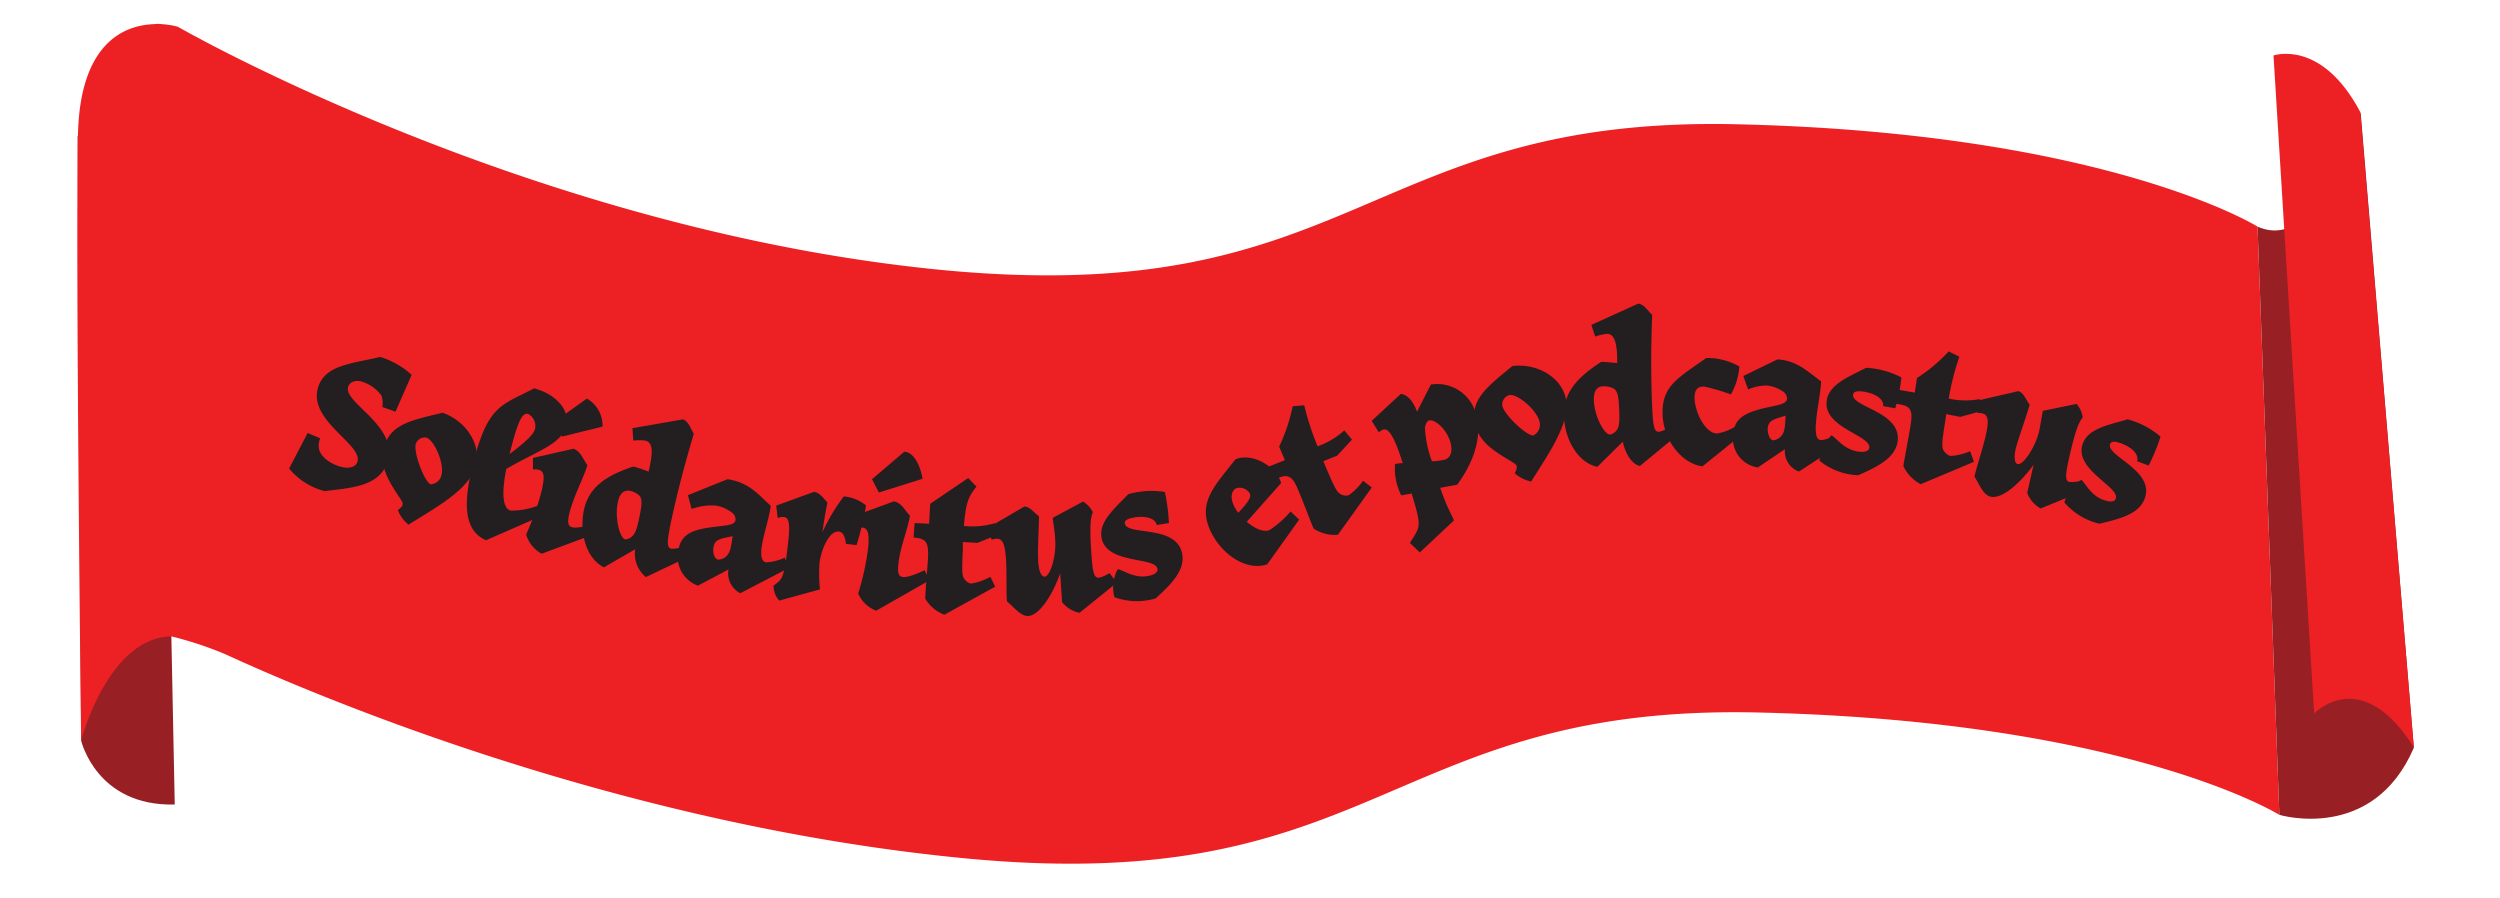 <svg id="Layer_1" data-name="Layer 1" xmlns="http://www.w3.org/2000/svg" viewBox="0 0 234.77 84.29"><defs><style>.cls-1{fill:#982025;}.cls-2{fill:#ed2024;}.cls-3{fill:#231f20;}</style></defs><title>Artboard 4</title><path class="cls-1" d="M7.62,69.55s1.43,6.19,8.79,6L15.29,19.86l-8-7.12Z"/><path class="cls-2" d="M212,21.28s-14.11-8.81-48.9-9.61S127.4,29,88.73,25.38C56.07,22.28,27.18,8.1,19,3.77c0,0-.3-.18-.75-.4-1-.55-1.56-.86-1.56-.86a7.45,7.45,0,0,0-1.49-.24,2.86,2.86,0,0,0-.77,0h0C11.7,2.37,7.48,4,7.32,12.74c-.23,13,.3,56.81.3,56.81s2.49-9.67,8.47-9.79h0a33.88,33.88,0,0,1,5.08,1.68h0C29.11,65.1,58,77.51,90.8,80.62c38.67,3.66,39.56-14.52,74.35-13.71s48.9,9.61,48.9,9.61Z"/><path class="cls-3" d="M30.07,41.16a1.72,1.72,0,0,0-.14.75c0,.83.9,1.53,1.84,1.85s1.61.14,1.79-.38c.56-1.66-4.75-3.9-3.66-7.09.68-2,3.06-2.13,5.81-2.77a7.82,7.82,0,0,1,2.95,1.68l-1.52,3.46-1.24-.44a2,2,0,0,0-.08-1.07,3.64,3.64,0,0,0-1.73-1.28c-.71-.24-1.25,0-1.39.45-.51,1.51,4.83,3.69,3.67,7.12-.79,2.3-3.57,2.38-5.88,2.68A6.38,6.38,0,0,1,27.15,44l1.74-3.34Z"/><path class="cls-3" d="M44.66,43.82C44,46,41,47.62,38.36,49.27a3.34,3.34,0,0,1-1-1.36c.6-.48.55-.59.19-1.14-1.07-1.62-2-3.06-1.47-4.85.63-2.11,2.62-2.47,5.49-3.16C43.81,39.55,45.25,41.82,44.66,43.82Zm-5.61-2.15c-.25.82.83,3.64,1.4,3.81a1.1,1.1,0,0,0,1-.83c.32-1.07-.66-3.33-1.42-3.56A.91.91,0,0,0,39.05,41.67Z"/><path class="cls-3" d="M50.85,48.45l-5.2,2.28c-2.26-.95-2.1-3.87-1.15-7.5,1.38-5.21,2.61-5.16,5.66-6.76,2.11.56,3.41,2.11,3,3.57-.44,1.69-2.86,2.37-5.62,4-.42,2.18-.38,3.7.42,3.91a7.28,7.28,0,0,0,2.56-.46Zm-3-5.81c1.63-1.23,2.26-1.86,2.39-2.35a1.27,1.27,0,0,0-.65-1.42c-.47-.12-.86.45-1.47,2.74Z"/><path class="cls-3" d="M55.28,50.36,50.87,52a3,3,0,0,1-1.46-1.81,25.24,25.24,0,0,0,1.43-4c.45-1.87.18-2.14-.79-2.11V43l3.81-.86c.72.3.81.88,1.3,1.53-.3,1.1-1.33,3-1.7,4.58-.29,1.26,0,1.48,1.5,1.17Zm-.17-12.93a2.9,2.9,0,0,1,1.47,2.63L52.77,41l-.64-1.44Z"/><path class="cls-3" d="M64.65,52.29l-4,1.9a2.82,2.82,0,0,1-1-2.61l-2.94,1.7c-1.79-.92-2.27-3.46-1.89-5.31.44-2.17,2-3.28,4.66-4.16a15,15,0,0,1,1.43.48c.3-1.36.59-2.73-.34-2.92a5.41,5.41,0,0,0-1.1,0l-.08-1.16,4.76-.83c.54.24.68.84,1,1.34C65,41.34,64,44.42,63,49.06c-.35,1.76-.42,2.37.05,2.47a2.74,2.74,0,0,0,1.19-.23Zm-5.38-1.85c.32-.23.51-.57.79-1.95.23-1.13.25-1.64,0-1.93a1.86,1.86,0,0,0-.87-.46c-.51-.1-1,.12-1.18,1.12-.3,1.48.22,3.34.7,3.43A.89.89,0,0,0,59.27,50.44Z"/><path class="cls-3" d="M74.05,53.35l-4.53,2.36a2.1,2.1,0,0,1-1.11-2.23L65.54,55a2.9,2.9,0,0,1-1.84-3.32c.23-1.45,1.24-1.91,3-2.15,1.38-.2,2.28-.16,2.37-.69a.77.77,0,0,0-.32-.69,3.39,3.39,0,0,0-1.52-.67,5.4,5.4,0,0,0-2.28.32l-.35-1.3L68.32,45c2.06.33,2.81,1.37,4.06,2.5-.17,1.25-.63,2.51-.82,3.66s0,1.58.39,1.65a4.91,4.91,0,0,0,1.75-.44ZM67,51.41c-.09.56.13,1.09.43,1.14a1.09,1.09,0,0,0,.85-.39c.27-.3.38-.74.52-1.81C67.77,50.59,67.12,50.57,67,51.41Z"/><path class="cls-3" d="M73.17,56.4A2.12,2.12,0,0,1,72.64,55c.76-.59.94-.55,1.27-3.16s.25-3.22-.31-3.29a1.47,1.47,0,0,0-.57.09l-.14-1.16,3.55-1.29c.52.07.83.53,1.26,1-.11.55-.34,1.77-.46,2.77a17.64,17.64,0,0,1,2-3.34,3.79,3.79,0,0,1,2.09.85,30,30,0,0,1-.89,3.72l-1-.12c-.07-.64-.25-1.1-.67-1.15-.9-.11-1.65,1.68-1.81,2.93A14.45,14.45,0,0,0,77,55.35Z"/><path class="cls-3" d="M87.28,54.5l-5,2.85a3,3,0,0,1-1.69-1.62,24.09,24.09,0,0,0,.93-4.23c.18-1.81-.12-2.09-1.07-1.92l-.18-1.15,3.68-1.35c.76.18.92.74,1.5,1.34-.15,1.16-.93,2.93-1.09,4.6-.14,1.34.22,1.55,2.48.53ZM84.92,42.42s1.21-.1,1.72,2.54l-4.11,1.29L81.89,45Z"/><path class="cls-3" d="M90.42,50.9l0,.65c-.1,2.23-.12,2.63.3,3a.76.76,0,0,0,.51.25A5.67,5.67,0,0,0,93,54.17l.46.92-4.78,2.64a3.59,3.59,0,0,1-1.79-1.51c0-.72.22-3,.26-3.88.06-1.45-.19-1.77-1.36-1.86l.1-1.36,1.36.06.1-1.87,3.57-2.42.78.81c-.73.9-1,1.45-1.18,3.69a7.37,7.37,0,0,0,2.91-.26l.26,1.09-1.9.76Z"/><path class="cls-3" d="M104.87,54.73l-3.5,2.82a2.89,2.89,0,0,1-1.63-1l-.18-2.7c-.8,2.22-2,3.93-3,4-.72,0-1.24-.73-2-1.38-.08-1,0-2.59-.09-4-.13-1.8-.47-2.06-1.35-1.79l-.35-1.11,3.42-2c.52,0,.81.49,1.38.91,0,1-.15,3.15-.07,4.3.07.95.32,1.39.59,1.37.55,0,1.12-2,1-3.46,0-.52-.21-1.77-.23-2.06l2.85-1.53a2.55,2.55,0,0,1,.92,1c-.2.45-.33,1.16-.14,3.91.12,1.72.23,2.27.71,2.24a3.25,3.25,0,0,0,1-.43Z"/><path class="cls-3" d="M107.91,54.07c.58-.13.85-.37.78-.67-.25-1.13-4.7-.4-5.23-2.83-.34-1.53,1.17-2.78,2.49-4.16a7.93,7.93,0,0,1,3.44-.21,17.76,17.76,0,0,1,.38,2.92l-1.14.18c-.19-.79-1.41-.87-2.3-.67-.58.13-.75.31-.69.55.25,1.15,4.77.08,5.36,2.75.35,1.58-1,2.93-2.48,4.27a6.19,6.19,0,0,1-3.87-.12,3.62,3.62,0,0,1,.32-2.64C105.62,53.61,106.58,54.36,107.91,54.07Z"/><path class="cls-3" d="M122,48.8,119,53c-2.19.7-4.58-1.24-5.45-3.43-1-2.5.57-4,2.47-6.44,1.65-.66,3.84.72,4.29,2.23L117.08,49c.71.61,1.53,1,2.12.79a9.43,9.43,0,0,0,2-1.76Zm-5.71-.65c.94-1,1.22-1.45,1.08-1.8a1.11,1.11,0,0,0-1.25-.51c-.36.14-.64.68-.32,1.48A3.29,3.29,0,0,0,116.28,48.15Z"/><path class="cls-3" d="M124.27,43.31l.24.57c.89,2.08,1.06,2.44,1.58,2.61a.86.86,0,0,0,.59,0A5.66,5.66,0,0,0,128,45.15l.82.63-3.18,4.44a3.62,3.62,0,0,1-2.28-.58c-.29-.67-1.1-2.82-1.45-3.63s-.57-1.12-.92-1.25-.65,0-1.53.36L119,43.88l1.66-.67-.54-1.27a16,16,0,0,0,1.27-3.79l1.09-.09a25.21,25.21,0,0,0,1.25,3.85,7.34,7.34,0,0,0,2.51-1.49l.72.86-1.39,1.51Z"/><path class="cls-3" d="M128.81,39.52,131.54,37s.91-.05,1.53,1.66l1.3-2.55a3.76,3.76,0,0,1,4.24,2.79c.61,2-.17,4.45-1.77,6.62l-1.6.29c.75,2.13,1.16,2.62,1.29,3.07l-3.2,3-.93-.9c1-1.57,1.12-1.46.19-4.55l0-.09-1,.18a5.48,5.48,0,0,1-.58-2.94,3.46,3.46,0,0,1,.72-.09c-.73-2.26-1.26-3.32-1.84-3.15a1.41,1.41,0,0,0-.41.26Zm5.63,3.8a6.52,6.52,0,0,0,1.22-.15c.6-.18.78-.82.53-1.68-.42-1.38-1.59-2.16-2-2-.22.07-.33.39-.38.68a10.68,10.68,0,0,0,.66,3.15Z"/><path class="cls-3" d="M147.07,37.56c.36,2.22-1.62,5-3.28,7.66a3.38,3.38,0,0,1-1.54-.77c.33-.7.24-.77-.33-1.12-1.67-1-3.13-1.87-3.44-3.72-.36-2.16,1.27-3.36,3.55-5.24C144.43,34.09,146.73,35.5,147.07,37.56Zm-6,.51c.14.86,2.35,2.92,2.93,2.82a1.12,1.12,0,0,0,.59-1.21c-.18-1.1-2.05-2.71-2.84-2.58A.92.92,0,0,0,141.07,38.07Z"/><path class="cls-3" d="M157.43,40.93,154,43.76c-.75-.16-1.39-1.18-1.6-2.29L150,43.84c-2-.45-3.05-2.8-3.13-4.68-.11-2.22,1.18-3.68,3.5-5.18.34,0,1.21.09,1.5.11,0-1.38-.09-2.79-1-2.74a5.39,5.39,0,0,0-1.07.26l-.36-1.1,4.41-2c.58.1.86.65,1.3,1.06,0,.63-.2,3.86,0,8.59.08,1.8.17,2.41.65,2.39a2.77,2.77,0,0,0,1.09-.52Zm-5.66-.47c.26-.3.35-.69.28-2.09-.05-1.15-.15-1.65-.5-1.87a1.86,1.86,0,0,0-1-.22c-.52,0-.92.35-.87,1.37.07,1.51,1,3.18,1.52,3.16A1,1,0,0,0,151.77,40.46Z"/><path class="cls-3" d="M163.6,40.79l-3.72,3c-1.91-.22-3.84-2.5-3.75-5.25.07-2.41,1.62-3.14,4.09-4.92a6,6,0,0,1,3.12.8,6.15,6.15,0,0,1-.8,2.62,17.92,17.92,0,0,0-2.53-.74c-.58,0-.86.28-.88,1,0,1.37,1,3.38,2.1,3.41a4.86,4.86,0,0,0,1.88-.75Z"/><path class="cls-3" d="M172.58,41.91l-3.64,2.37a2,2,0,0,1-1.32-2.1l-2.55,1.72a2.74,2.74,0,0,1-2.31-3.08c.1-1.49,1-2,2.76-2.46,1.36-.32,2.26-.37,2.3-.93a.82.82,0,0,0-.39-.67,3.26,3.26,0,0,0-1.55-.56,4.64,4.64,0,0,0-1.72.37l-.45-1.26,3.21-1.56c1.86.13,2.72,1.07,4.1,2.06-.07,1.3-.4,2.63-.49,3.94-.07,1.09.06,1.55.49,1.58a2.86,2.86,0,0,0,1.09-.34ZM166,40.25c0,.56.21,1.08.53,1.1a1.15,1.15,0,0,0,.79-.47c.26-.32.32-.75.36-1.85C166.7,39.36,166.06,39.41,166,40.25Z"/><path class="cls-3" d="M174.6,42.42c.59.06.91-.08.94-.39.13-1.14-4.31-1.89-4-4.35.17-1.56,2-2.26,3.7-3.14a7.94,7.94,0,0,1,3.32.91,17,17,0,0,1-.58,2.89l-1.13-.2c.07-.81-1.06-1.28-2-1.38-.59-.06-.8.06-.83.31-.13,1.16,4.49,1.6,4.19,4.32-.18,1.61-1.9,2.45-3.72,3.24a6.17,6.17,0,0,1-3.62-1.36A3.63,3.63,0,0,1,172,40.88C172.57,41.25,173.24,42.27,174.6,42.42Z"/><path class="cls-3" d="M182.77,38.89l-.09.61c-.35,2.24-.4,2.63,0,3a.87.87,0,0,0,.5.32,5.61,5.61,0,0,0,1.83-.45l.36,1-5,2.1a3.68,3.68,0,0,1-1.63-1.7c.11-.73.55-3,.68-3.84s.11-1.26-.12-1.55-.55-.36-1.49-.51l.24-1.31,1.76.31.21-1.37A15.41,15.41,0,0,0,183,33l1,.5a24.64,24.64,0,0,0-1,3.93,7.4,7.4,0,0,0,2.92.05l.16,1.12-2,.55Z"/><path class="cls-3" d="M195.79,46.05l-4.16,1.7a2.84,2.84,0,0,1-1.26-1.46l.6-2.64c-1.41,1.9-3,3.2-4,3-.71-.15-1-1-1.55-1.89.21-1,.75-2.49,1.06-3.88.4-1.76.14-2.11-.78-2.1l0-1.16,3.84-.89c.5.15.64.7,1.06,1.27-.27,1-1,3-1.3,4.1-.21.93-.09,1.42.17,1.48.54.12,1.65-1.6,2-3,.12-.51.31-1.76.37-2l3.17-.65a2.52,2.52,0,0,1,.58,1.27c-.32.37-.65,1-1.26,3.7-.38,1.69-.43,2.25,0,2.36a3.52,3.52,0,0,0,1.14-.12Z"/><path class="cls-3" d="M197.69,47c.57.18.92.1,1-.19.35-1.1-3.87-2.69-3.13-5.06.47-1.5,2.41-1.83,4.24-2.37A7.84,7.84,0,0,1,202.89,41a17.3,17.3,0,0,1-1.12,2.72l-1.08-.41c.23-.78-.79-1.46-1.66-1.73-.57-.18-.8-.1-.88.14-.35,1.11,4.11,2.43,3.29,5-.49,1.54-2.34,2-4.29,2.46a6.18,6.18,0,0,1-3.29-2,3.6,3.6,0,0,1,1.6-2.12C195.93,45.5,196.39,46.62,197.69,47Z"/><path class="cls-1" d="M214.05,76.52s8.78,2.65,12.63-6.3l-5-59.7S218.1,24,212,21.28Z"/><path class="cls-2" d="M221.65,10.52C218,3.63,213.5,5.21,213.5,5.21L217.32,67s4.43-4.67,9.36,3.19Z"/></svg>